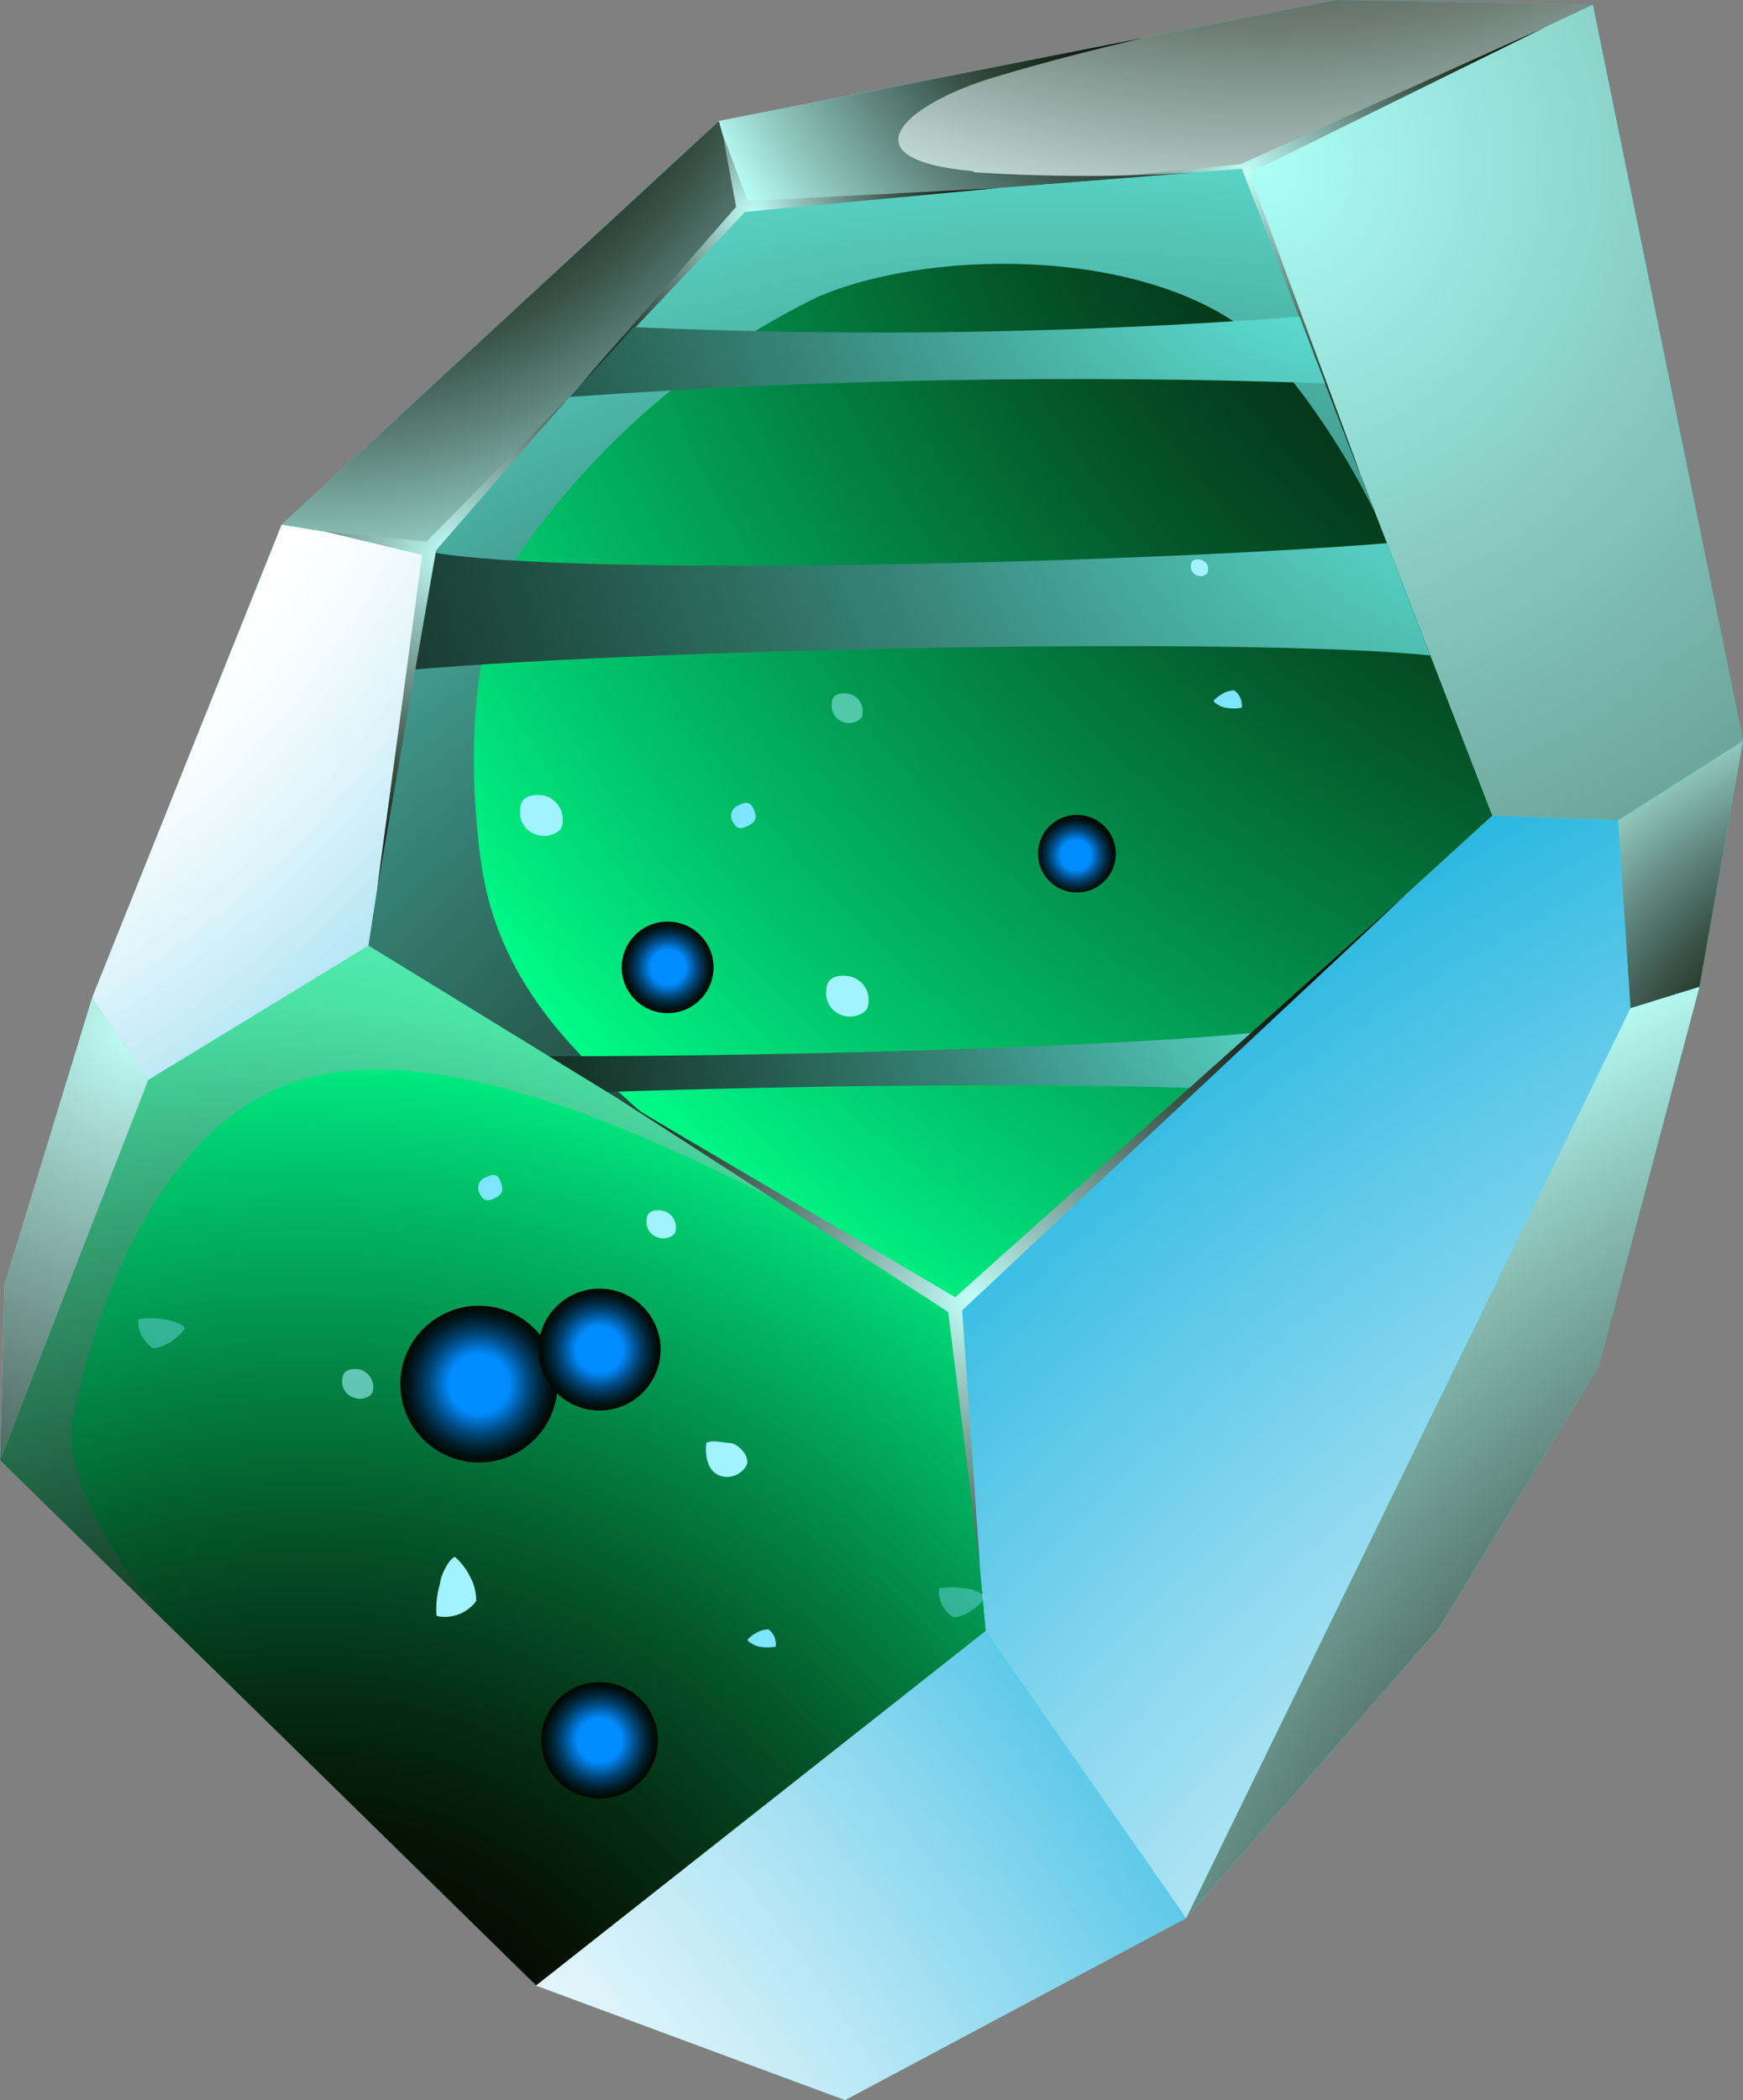 <svg width="83" height="100" viewBox="0 0 83 100" fill="none" xmlns="http://www.w3.org/2000/svg">
<rect x="0" y="0" width="83" height="100" fill="#808080" stroke="none"/>
<g clip-path="url(#clip0_5901_133475)">
<path fill-rule="evenodd" clip-rule="evenodd" d="M25.53 94.549L40.24 100L56.488 91.334L68.512 77.531L76.127 65.059L80.925 46.988L83 35.273L75.849 0.222L63.621 0L34.237 5.765L13.413 24.982L4.391 47.505L0.222 61.16L0 69.531L25.53 94.549Z" fill="url(#paint0_radial_5901_133475)"/>
<path style="mix-blend-mode:multiply" fill-rule="evenodd" clip-rule="evenodd" d="M17.545 45.03L20.472 26.127L35.405 9.904L59.156 8.038L71.069 38.84L45.52 62.177L17.545 45.03Z" fill="url(#paint1_radial_5901_133475)"/>
<path style="mix-blend-mode:screen" fill-rule="evenodd" clip-rule="evenodd" d="M0 69.531L7.059 51.423L17.545 45.03L45.52 62.177L46.947 77.661L25.53 94.549L0 69.531Z" fill="url(#paint2_radial_5901_133475)"/>
<path style="mix-blend-mode:multiply" fill-rule="evenodd" clip-rule="evenodd" d="M46.947 77.661L56.488 91.334L40.24 100L25.53 94.549L46.947 77.661Z" fill="url(#paint3_radial_5901_133475)"/>
<path style="mix-blend-mode:screen" fill-rule="evenodd" clip-rule="evenodd" d="M17.545 45.03L20.472 26.127L35.405 9.904L59.156 8.038L71.069 38.84L45.52 62.177L17.545 45.03Z" fill="url(#paint4_radial_5901_133475)"/>
<path style="mix-blend-mode:multiply" fill-rule="evenodd" clip-rule="evenodd" d="M71.069 38.84L77.053 39.061L77.646 48.004L56.488 91.334L46.947 77.661L45.52 62.177L71.069 38.84Z" fill="url(#paint5_radial_5901_133475)"/>
<path style="mix-blend-mode:screen" fill-rule="evenodd" clip-rule="evenodd" d="M7.059 51.423L4.391 47.505L0.222 61.16L0 69.531L7.059 51.423Z" fill="url(#paint6_radial_5901_133475)"/>
<path style="mix-blend-mode:multiply" fill-rule="evenodd" clip-rule="evenodd" d="M4.391 47.505L13.413 24.982L20.472 26.127L17.545 45.03L7.059 51.423L4.391 47.505Z" fill="url(#paint7_radial_5901_133475)"/>
<path style="mix-blend-mode:screen" fill-rule="evenodd" clip-rule="evenodd" d="M56.488 91.334L77.646 48.004L80.925 46.988L76.127 65.059L68.512 77.531L56.488 91.334Z" fill="url(#paint8_radial_5901_133475)"/>
<path style="mix-blend-mode:screen" fill-rule="evenodd" clip-rule="evenodd" d="M20.472 26.127L13.414 24.982L34.238 5.765L35.405 9.904L20.472 26.127Z" fill="url(#paint9_radial_5901_133475)"/>
<path style="mix-blend-mode:screen" fill-rule="evenodd" clip-rule="evenodd" d="M77.053 39.061L83 35.273L80.925 46.988L77.646 48.004L77.053 39.061Z" fill="url(#paint10_radial_5901_133475)"/>
<path style="mix-blend-mode:screen" fill-rule="evenodd" clip-rule="evenodd" d="M59.156 8.038L75.849 0.222L83 35.273L77.053 39.061L71.069 38.84L59.156 8.038Z" fill="url(#paint11_radial_5901_133475)"/>
<path style="mix-blend-mode:screen" fill-rule="evenodd" clip-rule="evenodd" d="M59.156 8.038L75.849 0.222L63.621 0L34.237 5.765L35.405 9.904L59.156 8.038Z" fill="url(#paint12_radial_5901_133475)"/>
<path style="mix-blend-mode:screen" fill-rule="evenodd" clip-rule="evenodd" d="M48.133 8.906L59.082 7.816L73.588 1.293L59.489 8.241L64.733 22.45L58.693 8.537L48.133 8.906Z" fill="url(#paint13_radial_5901_133475)"/>
<path style="mix-blend-mode:screen" fill-rule="evenodd" clip-rule="evenodd" d="M39.073 14.08C44.724 11.733 55.062 11.863 59.916 16.205C62.142 18.668 64.013 21.429 65.474 24.409L59.138 8.038L35.405 9.885L20.472 26.109L17.545 45.03L30.68 53.086C27.383 50.203 23.677 46.73 22.899 41.002C22.288 36.548 22.306 30.285 24.752 26.349C28.378 21.097 33.305 16.87 39.054 14.08H39.073Z" fill="url(#paint14_radial_5901_133475)"/>
<path style="mix-blend-mode:screen" fill-rule="evenodd" clip-rule="evenodd" d="M46.317 8.149C40.166 7.594 43.019 4.97 47.41 3.659C49.745 2.956 52.079 2.365 54.413 1.811L34.237 5.765L35.405 9.904L57.007 8.204C53.472 8.435 49.926 8.435 46.391 8.204L46.317 8.149Z" fill="url(#paint15_radial_5901_133475)"/>
<path style="mix-blend-mode:screen" fill-rule="evenodd" clip-rule="evenodd" d="M27.475 18.514L35.053 9.848L34.423 6.43L35.608 9.571L47.447 8.962L35.479 10.089L27.475 18.514Z" fill="url(#paint16_radial_5901_133475)"/>
<path style="mix-blend-mode:screen" fill-rule="evenodd" clip-rule="evenodd" d="M27.123 18.902C39.096 18.054 51.106 17.838 63.102 18.256L61.879 15.078C51.333 15.878 40.747 16.044 30.18 15.576L27.123 18.902Z" fill="url(#paint17_radial_5901_133475)"/>
<path style="mix-blend-mode:screen" fill-rule="evenodd" clip-rule="evenodd" d="M66.048 25.868C53.079 26.885 27.012 27.439 20.676 26.312L20.379 26.7L19.583 31.892C31.755 30.857 59.526 30.34 68.104 31.208L66.048 25.868Z" fill="url(#paint18_radial_5901_133475)"/>
<path style="mix-blend-mode:screen" fill-rule="evenodd" clip-rule="evenodd" d="M59.767 49.169C53.617 49.815 37.702 50.314 26.141 50.296L28.92 51.996C38.387 51.681 49.837 51.571 56.859 51.811L59.767 49.169Z" fill="url(#paint19_radial_5901_133475)"/>
<path style="mix-blend-mode:screen" fill-rule="evenodd" clip-rule="evenodd" d="M15.47 25.314L20.305 25.794L27.142 18.866L20.768 26.201L17.952 42.369L20.102 26.423L15.47 25.314Z" fill="url(#paint20_radial_5901_133475)"/>
<path style="mix-blend-mode:screen" opacity="0.5" fill-rule="evenodd" clip-rule="evenodd" d="M3.446 67.72C4.558 62.066 7.374 54.675 12.858 51.996C20.009 48.485 31.736 54.471 38.943 58.149L17.545 45.03L7.059 51.423L0 69.531L7.874 77.236C5.354 74.206 2.964 70.085 3.446 67.72Z" fill="url(#paint21_radial_5901_133475)"/>
<path style="mix-blend-mode:screen" fill-rule="evenodd" clip-rule="evenodd" d="M29.402 52.291L45.483 61.77L66.993 42.554L45.817 62.398L46.669 74.686L45.15 62.472L29.402 52.291Z" fill="url(#paint22_radial_5901_133475)"/>
<g style="mix-blend-mode:screen">
<path fill-rule="evenodd" clip-rule="evenodd" d="M30.791 58.093C30.791 57.668 31.181 57.576 31.551 57.65C31.751 57.694 31.927 57.812 32.043 57.98C32.16 58.147 32.209 58.353 32.181 58.555C32.181 58.888 31.662 59.035 31.384 58.943C31.196 58.903 31.03 58.793 30.92 58.635C30.809 58.477 30.764 58.283 30.791 58.093Z" fill="#A1F3FF"/>
</g>
<g style="mix-blend-mode:screen" opacity="0.6">
<path fill-rule="evenodd" clip-rule="evenodd" d="M16.304 65.687C16.304 65.225 16.711 65.151 17.119 65.207C17.326 65.26 17.507 65.387 17.627 65.564C17.747 65.741 17.797 65.956 17.767 66.168C17.767 66.519 17.211 66.685 16.933 66.574C16.733 66.538 16.555 66.425 16.437 66.259C16.319 66.093 16.271 65.888 16.304 65.687Z" fill="#A1F3FF"/>
</g>
<g style="mix-blend-mode:screen" opacity="0.5">
<path fill-rule="evenodd" clip-rule="evenodd" d="M39.61 33.5C39.61 33.056 40.018 32.964 40.425 33.038C40.635 33.086 40.819 33.213 40.939 33.391C41.059 33.569 41.108 33.786 41.074 33.998C41.074 34.331 40.537 34.497 40.24 34.405C40.038 34.365 39.86 34.248 39.742 34.079C39.625 33.91 39.578 33.703 39.61 33.5Z" fill="#A1F3FF"/>
</g>
<g style="mix-blend-mode:screen">
<path fill-rule="evenodd" clip-rule="evenodd" d="M39.351 47.136C39.351 46.508 39.907 46.397 40.444 46.489C40.736 46.548 40.995 46.717 41.164 46.962C41.334 47.207 41.401 47.508 41.352 47.801C41.352 48.282 40.611 48.503 40.203 48.374C39.929 48.316 39.688 48.155 39.529 47.925C39.371 47.694 39.307 47.412 39.351 47.136Z" fill="#A1F3FF"/>
</g>
<g style="mix-blend-mode:screen">
<path fill-rule="evenodd" clip-rule="evenodd" d="M24.77 38.544C24.77 37.916 25.345 37.805 25.882 37.879C26.174 37.945 26.429 38.12 26.598 38.366C26.766 38.613 26.835 38.914 26.79 39.209C26.79 39.671 26.03 39.911 25.623 39.764C25.352 39.706 25.114 39.547 24.956 39.321C24.798 39.095 24.731 38.817 24.77 38.544Z" fill="#A1F3FF"/>
</g>
<g style="mix-blend-mode:screen">
<path fill-rule="evenodd" clip-rule="evenodd" d="M56.711 26.922C56.711 26.663 56.933 26.608 57.155 26.645C57.275 26.667 57.382 26.736 57.451 26.836C57.52 26.937 57.547 27.06 57.526 27.18C57.526 27.384 57.229 27.476 57.062 27.421C56.951 27.398 56.852 27.334 56.787 27.241C56.721 27.148 56.694 27.034 56.711 26.922Z" fill="#A1F3FF"/>
</g>
<g style="mix-blend-mode:screen">
<path fill-rule="evenodd" clip-rule="evenodd" d="M36.924 78.418C36.684 78.456 36.441 78.456 36.201 78.418C36.072 78.418 35.664 78.234 35.59 78.086C35.71 77.95 35.855 77.837 36.016 77.753C36.191 77.651 36.388 77.594 36.59 77.587C36.715 77.68 36.814 77.804 36.875 77.946C36.937 78.089 36.96 78.246 36.942 78.4L36.924 78.418Z" fill="#7DE5FF"/>
</g>
<g style="mix-blend-mode:screen">
<path fill-rule="evenodd" clip-rule="evenodd" d="M59.119 33.703C58.88 33.75 58.635 33.75 58.396 33.703C58.267 33.703 57.859 33.537 57.785 33.37C57.91 33.239 58.054 33.127 58.211 33.038C58.38 32.938 58.571 32.881 58.767 32.871C58.895 32.962 58.997 33.085 59.062 33.228C59.127 33.371 59.153 33.528 59.138 33.684L59.119 33.703Z" fill="#7DE5FF"/>
</g>
<g style="mix-blend-mode:screen" opacity="0.4">
<path fill-rule="evenodd" clip-rule="evenodd" d="M44.724 75.628C45.11 75.564 45.504 75.564 45.891 75.628C46.113 75.628 46.78 75.813 46.928 76.053C46.761 76.296 46.547 76.504 46.298 76.663C46.044 76.867 45.734 76.989 45.409 77.014C45.196 76.885 45.019 76.703 44.896 76.486C44.772 76.27 44.707 76.025 44.705 75.776L44.724 75.628Z" fill="#7DE5FF"/>
</g>
<g style="mix-blend-mode:screen" opacity="0.4">
<path fill-rule="evenodd" clip-rule="evenodd" d="M6.596 62.823C6.987 62.75 7.389 62.75 7.781 62.823C8.004 62.823 8.671 63.008 8.819 63.248C8.642 63.483 8.43 63.689 8.189 63.858C7.926 64.046 7.62 64.167 7.3 64.209C7.087 64.073 6.91 63.888 6.784 63.669C6.659 63.45 6.588 63.205 6.577 62.953L6.596 62.823Z" fill="#7DE5FF"/>
</g>
<g style="mix-blend-mode:screen">
<path fill-rule="evenodd" clip-rule="evenodd" d="M20.787 76.94C20.747 76.423 20.804 75.903 20.954 75.406C20.954 75.129 21.324 74.279 21.658 74.132C21.949 74.385 22.188 74.693 22.362 75.037C22.571 75.403 22.68 75.817 22.677 76.238C22.48 76.506 22.214 76.716 21.908 76.846C21.601 76.976 21.265 77.021 20.935 76.977L20.787 76.94Z" fill="#A1F3FF"/>
</g>
<g style="mix-blend-mode:screen">
<path fill-rule="evenodd" clip-rule="evenodd" d="M23.585 57.04C23.27 57.206 23.029 57.225 22.862 56.874C22.815 56.805 22.784 56.726 22.773 56.643C22.761 56.561 22.77 56.477 22.797 56.398C22.823 56.319 22.869 56.247 22.928 56.189C22.988 56.13 23.06 56.086 23.14 56.061C23.492 55.876 23.714 55.894 23.844 56.282C23.974 56.67 23.955 56.837 23.585 57.04Z" fill="#7DE5FF"/>
</g>
<g style="mix-blend-mode:screen">
<path fill-rule="evenodd" clip-rule="evenodd" d="M35.627 39.32C35.312 39.486 35.09 39.505 34.923 39.172C34.872 39.104 34.837 39.025 34.822 38.941C34.808 38.858 34.813 38.771 34.839 38.69C34.864 38.609 34.908 38.535 34.968 38.474C35.028 38.413 35.101 38.368 35.182 38.341C35.534 38.156 35.757 38.193 35.905 38.562C36.053 38.932 36.016 39.117 35.627 39.32Z" fill="#7DE5FF"/>
</g>
<g style="mix-blend-mode:screen">
<path fill-rule="evenodd" clip-rule="evenodd" d="M33.626 68.718C33.848 68.533 34.534 68.718 34.793 68.718C35.053 68.718 35.701 69.254 35.571 69.734C35.463 69.957 35.279 70.135 35.052 70.237C34.825 70.338 34.569 70.356 34.33 70.288C33.682 70.085 33.571 69.327 33.626 68.736V68.718Z" fill="#A1F3FF"/>
</g>
<g style="mix-blend-mode:screen">
<path fill-rule="evenodd" clip-rule="evenodd" d="M29.291 82.631C29.336 82.729 29.36 82.835 29.361 82.942C29.363 83.05 29.342 83.156 29.3 83.255C29.259 83.354 29.197 83.443 29.119 83.517C29.04 83.591 28.948 83.648 28.846 83.684C28.742 83.725 28.63 83.742 28.519 83.737C28.407 83.731 28.298 83.702 28.198 83.651C28.099 83.601 28.011 83.53 27.941 83.443C27.87 83.357 27.819 83.256 27.79 83.149C27.711 82.933 27.719 82.695 27.812 82.484C27.905 82.274 28.077 82.108 28.291 82.021C28.754 81.855 29.124 82.225 29.272 82.631H29.291Z" fill="#A1F3FF"/>
</g>
<path style="mix-blend-mode:screen" d="M28.55 85.643C30.085 85.643 31.329 84.402 31.329 82.871C31.329 81.341 30.085 80.1 28.55 80.1C27.015 80.1 25.771 81.341 25.771 82.871C25.771 84.402 27.015 85.643 28.55 85.643Z" fill="url(#paint23_radial_5901_133475)"/>
<g style="mix-blend-mode:screen">
<path fill-rule="evenodd" clip-rule="evenodd" d="M51.727 40.65C51.76 40.716 51.778 40.789 51.781 40.862C51.784 40.936 51.771 41.01 51.743 41.078C51.715 41.146 51.672 41.208 51.618 41.258C51.564 41.309 51.5 41.347 51.43 41.371C51.36 41.394 51.285 41.402 51.212 41.396C51.138 41.39 51.066 41.369 51 41.334C50.935 41.3 50.877 41.253 50.83 41.196C50.783 41.138 50.747 41.072 50.726 41.002C50.696 40.929 50.681 40.851 50.682 40.772C50.682 40.694 50.699 40.616 50.73 40.544C50.761 40.471 50.806 40.406 50.863 40.351C50.919 40.297 50.986 40.254 51.06 40.225C51.132 40.209 51.206 40.207 51.279 40.22C51.351 40.232 51.42 40.259 51.482 40.299C51.544 40.338 51.598 40.39 51.64 40.45C51.682 40.511 51.711 40.579 51.727 40.65Z" fill="#A1F3FF"/>
</g>
<path style="mix-blend-mode:screen" fill-rule="evenodd" clip-rule="evenodd" d="M53.135 40.65C53.135 41.016 53.026 41.373 52.823 41.677C52.619 41.981 52.33 42.218 51.991 42.358C51.653 42.497 51.28 42.534 50.921 42.463C50.561 42.391 50.231 42.215 49.972 41.957C49.713 41.699 49.536 41.369 49.465 41.011C49.394 40.653 49.43 40.281 49.571 39.943C49.711 39.606 49.948 39.317 50.253 39.114C50.557 38.911 50.916 38.803 51.282 38.803C51.773 38.803 52.245 38.997 52.592 39.344C52.94 39.69 53.135 40.16 53.135 40.65Z" fill="url(#paint24_radial_5901_133475)"/>
<g style="mix-blend-mode:screen">
<path fill-rule="evenodd" clip-rule="evenodd" d="M21.973 64.671C22.289 64.502 22.658 64.462 23.003 64.558C23.349 64.655 23.643 64.88 23.825 65.189C24.196 65.632 24.27 66.685 23.696 67.036C23.363 67.226 22.969 67.278 22.599 67.181C22.228 67.085 21.91 66.847 21.713 66.519C21.343 65.872 21.213 65.115 21.973 64.671Z" fill="#A1F3FF"/>
</g>
<path style="mix-blend-mode:screen" d="M22.806 69.641C24.873 69.641 26.549 67.971 26.549 65.909C26.549 63.848 24.873 62.177 22.806 62.177C20.74 62.177 19.064 63.848 19.064 65.909C19.064 67.971 20.74 69.641 22.806 69.641Z" fill="url(#paint25_radial_5901_133475)"/>
<g style="mix-blend-mode:screen">
<path fill-rule="evenodd" clip-rule="evenodd" d="M27.901 63.359C28.151 63.229 28.442 63.199 28.714 63.274C28.985 63.35 29.218 63.525 29.365 63.766C29.643 64.117 29.698 64.93 29.365 65.17C29.089 65.308 28.77 65.332 28.476 65.239C28.182 65.146 27.936 64.942 27.79 64.671C27.512 64.172 27.401 63.581 27.994 63.285L27.901 63.359Z" fill="#A1F3FF"/>
</g>
<path style="mix-blend-mode:screen" d="M28.55 67.166C30.156 67.166 31.459 65.867 31.459 64.265C31.459 62.662 30.156 61.364 28.55 61.364C26.943 61.364 25.641 62.662 25.641 64.265C25.641 65.867 26.943 67.166 28.55 67.166Z" fill="url(#paint26_radial_5901_133475)"/>
<g style="mix-blend-mode:screen">
<path fill-rule="evenodd" clip-rule="evenodd" d="M32.477 45.584C32.579 45.769 32.605 45.985 32.55 46.189C32.495 46.392 32.362 46.566 32.181 46.674C31.922 46.877 31.292 46.933 31.125 46.674C31.01 46.475 30.979 46.24 31.038 46.018C31.097 45.797 31.242 45.607 31.44 45.492C31.811 45.288 32.255 45.214 32.477 45.658V45.584Z" fill="#A1F3FF"/>
</g>
<path style="mix-blend-mode:screen" d="M31.792 48.245C32.999 48.245 33.978 47.269 33.978 46.064C33.978 44.86 32.999 43.884 31.792 43.884C30.585 43.884 29.606 44.86 29.606 46.064C29.606 47.269 30.585 48.245 31.792 48.245Z" fill="url(#paint27_radial_5901_133475)"/>
</g>
<defs>
<radialGradient id="paint0_radial_5901_133475" cx="0" cy="0" r="1" gradientUnits="userSpaceOnUse" gradientTransform="translate(9.856 84.627) scale(108.233 107.945)">
<stop stop-color="#95F8FF"/>
<stop offset="1" stop-color="#00E3C9"/>
</radialGradient>
<radialGradient id="paint1_radial_5901_133475" cx="0" cy="0" r="1" gradientUnits="userSpaceOnUse" gradientTransform="translate(49.633 92.018) scale(88.225 87.99)">
<stop offset="0.54" stop-color="white"/>
<stop offset="0.58" stop-color="#F6FCFE"/>
<stop offset="0.64" stop-color="#DFF4FA"/>
<stop offset="0.72" stop-color="#B8E7F5"/>
<stop offset="0.81" stop-color="#83D5EE"/>
<stop offset="0.91" stop-color="#40BFE4"/>
<stop offset="1" stop-color="#00A9DB"/>
</radialGradient>
<radialGradient id="paint2_radial_5901_133475" cx="0" cy="0" r="1" gradientUnits="userSpaceOnUse" gradientTransform="translate(14.618 104.176) scale(56.562 56.412)">
<stop offset="0.24" stop-color="#050B00"/>
<stop offset="0.31" stop-color="#051405"/>
<stop offset="0.41" stop-color="#042B12"/>
<stop offset="0.55" stop-color="#045228"/>
<stop offset="0.7" stop-color="#028747"/>
<stop offset="0.88" stop-color="#01CA6E"/>
<stop offset="1" stop-color="#00FF8C"/>
</radialGradient>
<radialGradient id="paint3_radial_5901_133475" cx="0" cy="0" r="1" gradientUnits="userSpaceOnUse" gradientTransform="translate(-28.754 141.426) scale(114.496 114.191)">
<stop offset="0.54" stop-color="white"/>
<stop offset="0.58" stop-color="#F6FCFE"/>
<stop offset="0.64" stop-color="#DFF4FA"/>
<stop offset="0.72" stop-color="#B8E7F5"/>
<stop offset="0.81" stop-color="#83D5EE"/>
<stop offset="0.91" stop-color="#40BFE4"/>
<stop offset="1" stop-color="#00A9DB"/>
</radialGradient>
<radialGradient id="paint4_radial_5901_133475" cx="0" cy="0" r="1" gradientUnits="userSpaceOnUse" gradientTransform="translate(92.856 -7.428) scale(88.225 87.99)">
<stop offset="0.24" stop-color="#050B00"/>
<stop offset="0.31" stop-color="#051405"/>
<stop offset="0.41" stop-color="#042B12"/>
<stop offset="0.55" stop-color="#045228"/>
<stop offset="0.7" stop-color="#028747"/>
<stop offset="0.88" stop-color="#01CA6E"/>
<stop offset="1" stop-color="#00FF8C"/>
</radialGradient>
<radialGradient id="paint5_radial_5901_133475" cx="0" cy="0" r="1" gradientUnits="userSpaceOnUse" gradientTransform="translate(145.972 168.699) scale(160.238 159.812)">
<stop offset="0.54" stop-color="white"/>
<stop offset="0.58" stop-color="#F6FCFE"/>
<stop offset="0.64" stop-color="#DFF4FA"/>
<stop offset="0.72" stop-color="#B8E7F5"/>
<stop offset="0.81" stop-color="#83D5EE"/>
<stop offset="0.91" stop-color="#40BFE4"/>
<stop offset="1" stop-color="#00A9DB"/>
</radialGradient>
<radialGradient id="paint6_radial_5901_133475" cx="0" cy="0" r="1" gradientUnits="userSpaceOnUse" gradientTransform="translate(6.596 49.021) scale(44.538 44.42)">
<stop stop-color="#C3FFF9"/>
<stop offset="0.17" stop-color="#97C6BF"/>
<stop offset="0.39" stop-color="#64847C"/>
<stop offset="0.58" stop-color="#3B5047"/>
<stop offset="0.75" stop-color="#1E2B20"/>
<stop offset="0.89" stop-color="#0C1309"/>
<stop offset="0.97" stop-color="#050B00"/>
</radialGradient>
<radialGradient id="paint7_radial_5901_133475" cx="0" cy="0" r="1" gradientUnits="userSpaceOnUse" gradientTransform="translate(-22.955 4.601) scale(79.128 78.917)">
<stop offset="0.54" stop-color="white"/>
<stop offset="0.58" stop-color="#F6FCFE"/>
<stop offset="0.64" stop-color="#DFF4FA"/>
<stop offset="0.72" stop-color="#B8E7F5"/>
<stop offset="0.81" stop-color="#83D5EE"/>
<stop offset="0.91" stop-color="#40BFE4"/>
<stop offset="1" stop-color="#00A9DB"/>
</radialGradient>
<radialGradient id="paint8_radial_5901_133475" cx="0" cy="0" r="1" gradientUnits="userSpaceOnUse" gradientTransform="translate(110.234 112.934) scale(73.866 73.67)">
<stop offset="0.4" stop-color="#050B00"/>
<stop offset="0.45" stop-color="#0B1409"/>
<stop offset="0.53" stop-color="#1C2B20"/>
<stop offset="0.64" stop-color="#385147"/>
<stop offset="0.76" stop-color="#5F857C"/>
<stop offset="0.9" stop-color="#90C8BF"/>
<stop offset="1" stop-color="#B8FFF7"/>
</radialGradient>
<radialGradient id="paint9_radial_5901_133475" cx="0" cy="0" r="1" gradientUnits="userSpaceOnUse" gradientTransform="translate(14.877 -4.638) scale(34.627 34.534)">
<stop offset="0.4" stop-color="#050B00"/>
<stop offset="0.45" stop-color="#0B1409"/>
<stop offset="0.53" stop-color="#1C2B20"/>
<stop offset="0.64" stop-color="#385147"/>
<stop offset="0.76" stop-color="#5F857C"/>
<stop offset="0.9" stop-color="#90C8BF"/>
<stop offset="1" stop-color="#B8FFF7"/>
</radialGradient>
<radialGradient id="paint10_radial_5901_133475" cx="0" cy="0" r="1" gradientUnits="userSpaceOnUse" gradientTransform="translate(92.727 56.578) scale(26.086 26.016)">
<stop offset="0.4" stop-color="#050B00"/>
<stop offset="0.45" stop-color="#0B1409"/>
<stop offset="0.53" stop-color="#1C2B20"/>
<stop offset="0.64" stop-color="#385147"/>
<stop offset="0.76" stop-color="#5F857C"/>
<stop offset="0.9" stop-color="#90C8BF"/>
<stop offset="1" stop-color="#B8FFF7"/>
</radialGradient>
<radialGradient id="paint11_radial_5901_133475" cx="0" cy="0" r="1" gradientUnits="userSpaceOnUse" gradientTransform="translate(59.73 7.65) scale(130.243 129.897)">
<stop stop-color="#ABFFF7"/>
<stop offset="0.17" stop-color="#85C8BF"/>
<stop offset="0.38" stop-color="#58857C"/>
<stop offset="0.58" stop-color="#345147"/>
<stop offset="0.75" stop-color="#1B2B20"/>
<stop offset="0.89" stop-color="#0B1409"/>
<stop offset="0.97" stop-color="#050B00"/>
</radialGradient>
<radialGradient id="paint12_radial_5901_133475" cx="0" cy="0" r="1" gradientUnits="userSpaceOnUse" gradientTransform="translate(60.379 -38.267) scale(52.431 52.291)">
<stop offset="0.31" stop-color="#050B00"/>
<stop offset="0.38" stop-color="#091005"/>
<stop offset="0.47" stop-color="#161E13"/>
<stop offset="0.56" stop-color="#2B352B"/>
<stop offset="0.66" stop-color="#48554C"/>
<stop offset="0.76" stop-color="#6E7E77"/>
<stop offset="0.86" stop-color="#9CB1AB"/>
<stop offset="0.97" stop-color="#D1EBE8"/>
<stop offset="1" stop-color="#E3FFFC"/>
</radialGradient>
<radialGradient id="paint13_radial_5901_133475" cx="0" cy="0" r="1" gradientUnits="userSpaceOnUse" gradientTransform="translate(59.323 8.222) scale(16.1 16.057)">
<stop stop-color="#C3FFF9"/>
<stop offset="0.17" stop-color="#97C6BF"/>
<stop offset="0.39" stop-color="#64847C"/>
<stop offset="0.58" stop-color="#3B5047"/>
<stop offset="0.75" stop-color="#1E2B20"/>
<stop offset="0.89" stop-color="#0C1309"/>
<stop offset="0.97" stop-color="#050B00"/>
</radialGradient>
<radialGradient id="paint14_radial_5901_133475" cx="0" cy="0" r="1" gradientUnits="userSpaceOnUse" gradientTransform="translate(51.041 75.591) scale(78.868 78.659)">
<stop offset="0.03" stop-color="#050B00"/>
<stop offset="0.12" stop-color="#091408"/>
<stop offset="0.25" stop-color="#122B20"/>
<stop offset="0.42" stop-color="#235245"/>
<stop offset="0.62" stop-color="#39877A"/>
<stop offset="0.84" stop-color="#55CABC"/>
<stop offset="1" stop-color="#6BFFF0"/>
</radialGradient>
<radialGradient id="paint15_radial_5901_133475" cx="0" cy="0" r="1" gradientUnits="userSpaceOnUse" gradientTransform="translate(61.62 -9.091) scale(32.051 31.966)">
<stop offset="0.4" stop-color="#050B00"/>
<stop offset="0.45" stop-color="#0B1409"/>
<stop offset="0.53" stop-color="#1C2B20"/>
<stop offset="0.64" stop-color="#385147"/>
<stop offset="0.76" stop-color="#5F857C"/>
<stop offset="0.9" stop-color="#90C8BF"/>
<stop offset="1" stop-color="#B8FFF7"/>
</radialGradient>
<radialGradient id="paint16_radial_5901_133475" cx="0" cy="0" r="1" gradientUnits="userSpaceOnUse" gradientTransform="translate(35.849 10.181) scale(12.098 12.066)">
<stop stop-color="#C3FFF9"/>
<stop offset="0.17" stop-color="#97C6BF"/>
<stop offset="0.39" stop-color="#64847C"/>
<stop offset="0.58" stop-color="#3B5047"/>
<stop offset="0.75" stop-color="#1E2B20"/>
<stop offset="0.89" stop-color="#0C1309"/>
<stop offset="0.97" stop-color="#050B00"/>
</radialGradient>
<radialGradient id="paint17_radial_5901_133475" cx="0" cy="0" r="1" gradientUnits="userSpaceOnUse" gradientTransform="translate(63.491 7.705) scale(69.42 69.235)">
<stop stop-color="#69FFF1"/>
<stop offset="0.16" stop-color="#53CABD"/>
<stop offset="0.38" stop-color="#38877A"/>
<stop offset="0.58" stop-color="#225246"/>
<stop offset="0.75" stop-color="#122B20"/>
<stop offset="0.88" stop-color="#091409"/>
<stop offset="0.97" stop-color="#050B00"/>
</radialGradient>
<radialGradient id="paint18_radial_5901_133475" cx="0" cy="0" r="1" gradientUnits="userSpaceOnUse" gradientTransform="translate(71.291 15.964) scale(79.406 79.194)">
<stop stop-color="#69FFF1"/>
<stop offset="0.16" stop-color="#53CABD"/>
<stop offset="0.38" stop-color="#38877A"/>
<stop offset="0.58" stop-color="#225246"/>
<stop offset="0.75" stop-color="#122B20"/>
<stop offset="0.88" stop-color="#091409"/>
<stop offset="0.97" stop-color="#050B00"/>
</radialGradient>
<radialGradient id="paint19_radial_5901_133475" cx="0" cy="0" r="1" gradientUnits="userSpaceOnUse" gradientTransform="translate(65.177 43.57) scale(53.987 53.843)">
<stop stop-color="#69FFF1"/>
<stop offset="0.16" stop-color="#53CABD"/>
<stop offset="0.38" stop-color="#38877A"/>
<stop offset="0.58" stop-color="#225246"/>
<stop offset="0.75" stop-color="#122B20"/>
<stop offset="0.88" stop-color="#091409"/>
<stop offset="0.97" stop-color="#050B00"/>
</radialGradient>
<radialGradient id="paint20_radial_5901_133475" cx="0" cy="0" r="1" gradientUnits="userSpaceOnUse" gradientTransform="translate(21.398 26.46) scale(17.953 17.905)">
<stop stop-color="#C3FFF9"/>
<stop offset="0.17" stop-color="#97C6BF"/>
<stop offset="0.39" stop-color="#64847C"/>
<stop offset="0.58" stop-color="#3B5047"/>
<stop offset="0.75" stop-color="#1E2B20"/>
<stop offset="0.89" stop-color="#0C1309"/>
<stop offset="0.97" stop-color="#050B00"/>
</radialGradient>
<radialGradient id="paint21_radial_5901_133475" cx="0" cy="0" r="1" gradientUnits="userSpaceOnUse" gradientTransform="translate(8.578 96.083) scale(59.267 59.109)">
<stop offset="0.03" stop-color="#050B00"/>
<stop offset="0.11" stop-color="#0C1309"/>
<stop offset="0.25" stop-color="#1E2B20"/>
<stop offset="0.42" stop-color="#3B5047"/>
<stop offset="0.61" stop-color="#64847C"/>
<stop offset="0.83" stop-color="#97C6BF"/>
<stop offset="1" stop-color="#C3FFF9"/>
</radialGradient>
<radialGradient id="paint22_radial_5901_133475" cx="0" cy="0" r="1" gradientUnits="userSpaceOnUse" gradientTransform="translate(46.28 61.9) scale(23.937 23.873)">
<stop stop-color="#C3FFF9"/>
<stop offset="0.17" stop-color="#97C6BF"/>
<stop offset="0.39" stop-color="#64847C"/>
<stop offset="0.58" stop-color="#3B5047"/>
<stop offset="0.75" stop-color="#1E2B20"/>
<stop offset="0.89" stop-color="#0C1309"/>
<stop offset="0.97" stop-color="#050B00"/>
</radialGradient>
<radialGradient id="paint23_radial_5901_133475" cx="0" cy="0" r="1" gradientUnits="userSpaceOnUse" gradientTransform="translate(28.55 82.871) scale(2.779 2.772)">
<stop offset="0.38" stop-color="#008CFF"/>
<stop offset="0.5" stop-color="#006BBF"/>
<stop offset="0.63" stop-color="#00487C"/>
<stop offset="0.76" stop-color="#002C46"/>
<stop offset="0.86" stop-color="#001920"/>
<stop offset="0.95" stop-color="#000C09"/>
<stop offset="1" stop-color="#000800"/>
</radialGradient>
<radialGradient id="paint24_radial_5901_133475" cx="0" cy="0" r="1" gradientUnits="userSpaceOnUse" gradientTransform="translate(51.227 40.724) scale(1.89 1.885)">
<stop offset="0.38" stop-color="#008CFF"/>
<stop offset="0.5" stop-color="#006BBF"/>
<stop offset="0.63" stop-color="#00487C"/>
<stop offset="0.76" stop-color="#002C46"/>
<stop offset="0.86" stop-color="#001920"/>
<stop offset="0.95" stop-color="#000C09"/>
<stop offset="1" stop-color="#000800"/>
</radialGradient>
<radialGradient id="paint25_radial_5901_133475" cx="0" cy="0" r="1" gradientUnits="userSpaceOnUse" gradientTransform="translate(22.806 65.909) scale(3.742 3.732)">
<stop offset="0.38" stop-color="#008CFF"/>
<stop offset="0.5" stop-color="#006BBF"/>
<stop offset="0.63" stop-color="#00487C"/>
<stop offset="0.76" stop-color="#002C46"/>
<stop offset="0.86" stop-color="#001920"/>
<stop offset="0.95" stop-color="#000C09"/>
<stop offset="1" stop-color="#000800"/>
</radialGradient>
<radialGradient id="paint26_radial_5901_133475" cx="0" cy="0" r="1" gradientUnits="userSpaceOnUse" gradientTransform="translate(28.55 64.265) scale(2.909 2.901)">
<stop offset="0.38" stop-color="#008CFF"/>
<stop offset="0.5" stop-color="#006BBF"/>
<stop offset="0.63" stop-color="#00487C"/>
<stop offset="0.76" stop-color="#002C46"/>
<stop offset="0.86" stop-color="#001920"/>
<stop offset="0.95" stop-color="#000C09"/>
<stop offset="1" stop-color="#000800"/>
</radialGradient>
<radialGradient id="paint27_radial_5901_133475" cx="0" cy="0" r="1" gradientUnits="userSpaceOnUse" gradientTransform="translate(31.811 46.064) rotate(90) scale(2.18 2.186)">
<stop offset="0.38" stop-color="#008CFF"/>
<stop offset="0.5" stop-color="#006BBF"/>
<stop offset="0.63" stop-color="#00487C"/>
<stop offset="0.76" stop-color="#002C46"/>
<stop offset="0.86" stop-color="#001920"/>
<stop offset="0.95" stop-color="#000C09"/>
<stop offset="1" stop-color="#000800"/>
</radialGradient>
<clipPath id="clip0_5901_133475">
<rect width="83" height="100" fill="white"/>
</clipPath>
</defs>
</svg>
